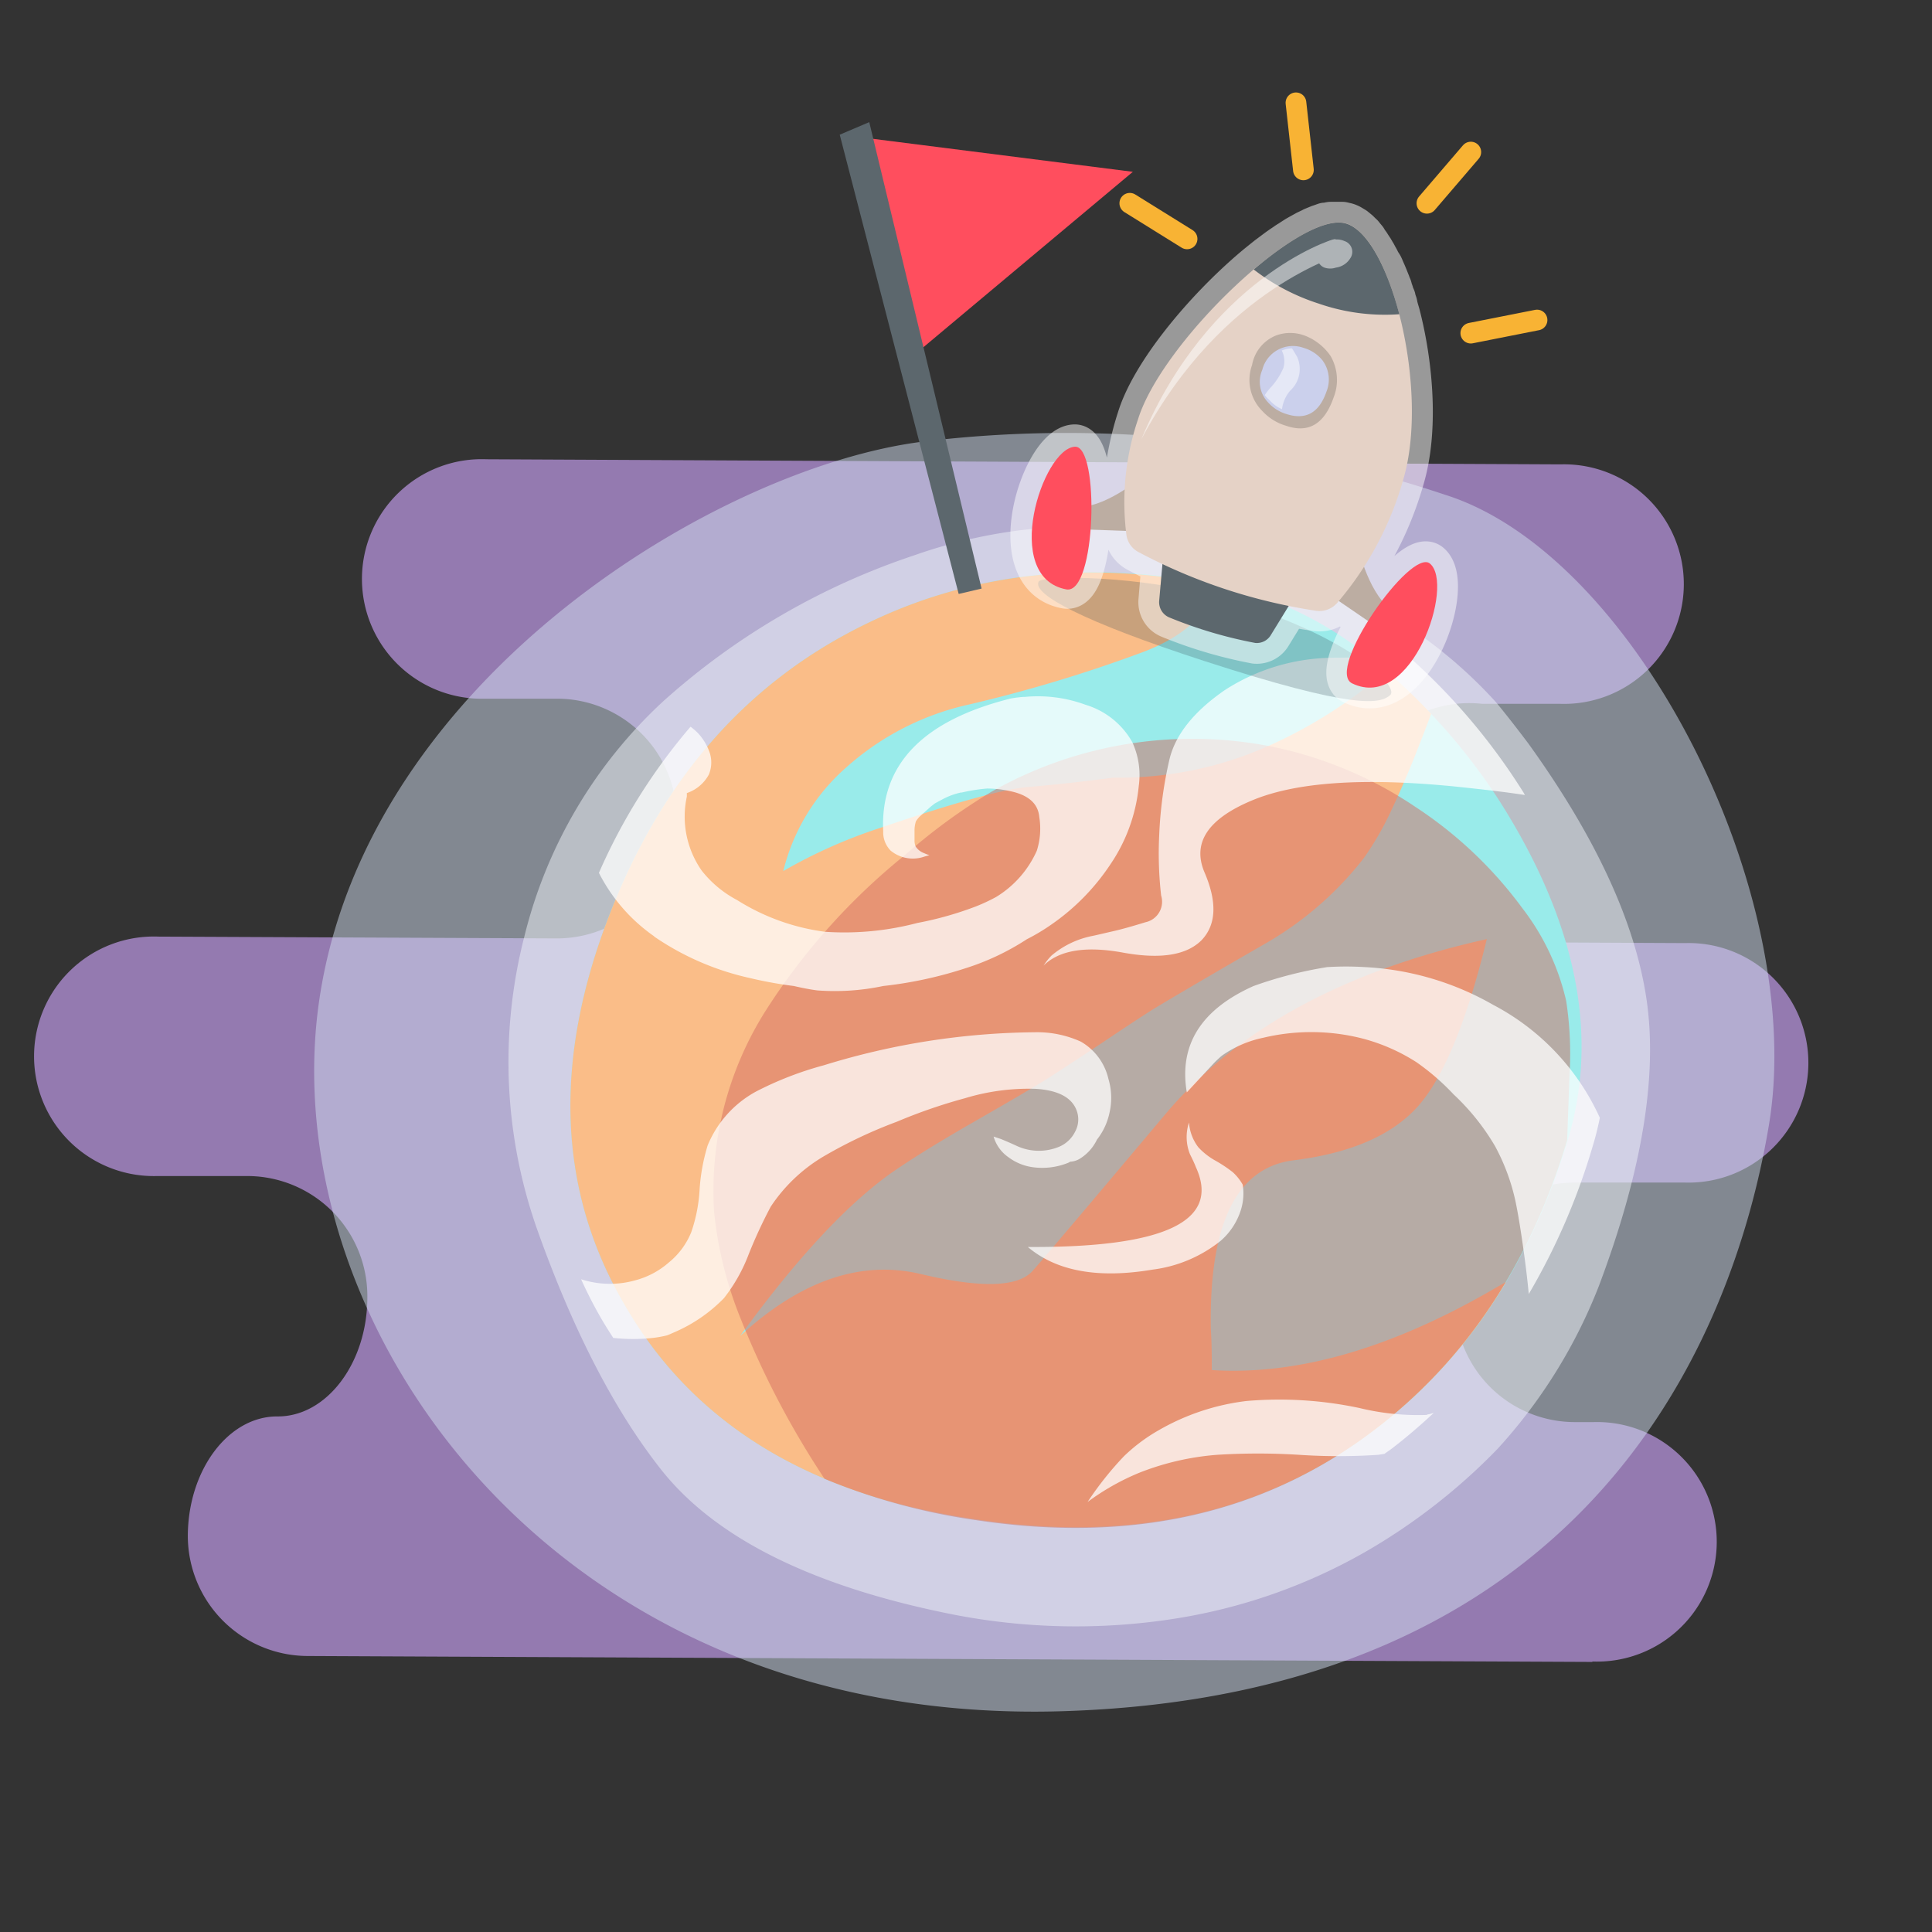 <svg id="Calque_1" data-name="Calque 1" xmlns="http://www.w3.org/2000/svg" viewBox="0 0 140 140"><rect x="0" y="0" width="140" height="140" fill="#333333" stroke="none"/><defs><style>.cls-1{fill:#947ab0;}.cls-2{fill:#d2def0;fill-opacity:0.5;}.cls-3{fill:#f0f4fb;fill-opacity:0.5;}.cls-4{fill:#99ebea;}.cls-5{fill:#fabd88;}.cls-12,.cls-17,.cls-6{opacity:0.5;}.cls-7{fill:#d46c5f;}.cls-17,.cls-18,.cls-8{fill:#fff;}.cls-8{fill-opacity:0.75;}.cls-9{fill:#ff4e5e;}.cls-10{fill:#5c676d;}.cls-11{fill:#344e59;opacity:0.25;}.cls-12,.cls-19{fill:none;stroke-linecap:round;stroke-linejoin:round;}.cls-12{stroke:#fff;stroke-width:3.01px;}.cls-12,.cls-15,.cls-16,.cls-17,.cls-18{fill-rule:evenodd;}.cls-13,.cls-15{fill:#bcada2;}.cls-14{fill:#e5d2c6;}.cls-16{fill:#cbd0ec;}.cls-19{stroke:#f8b334;stroke-width:1.5px;}</style></defs><title>Plan de travail 6</title><path class="cls-1" d="M115.39,120.4a8.68,8.68,0,1,0,.08-17.35h-1.39a8.68,8.68,0,1,1,.08-17.36l7.87,0a8.68,8.68,0,1,0,.08-17.35l-14.8-.07A8.68,8.68,0,1,1,107.39,51L113,51a8.68,8.68,0,1,0,.09-17.35l-77.85-.37a8.68,8.68,0,1,0-.08,17.35l5.24,0A8.68,8.68,0,1,1,40.32,68l-28.84-.13a8.68,8.68,0,1,0-.08,17.35l6.57,0A8.71,8.71,0,0,1,26.62,94c0,4.77-2.95,8.66-6.51,8.64s-6.48,3.88-6.5,8.65A8.71,8.71,0,0,0,22.25,120l93.14.43Z"/><path class="cls-2" d="M104.71,35.85A86.32,86.32,0,0,0,66.9,32c-14.72,1.82-40.22,17.08-43.74,40.3S39.84,125.14,77,124s48.38-25.75,51.18-42.46S118.55,40.2,104.71,35.85Z"/><g id="Layer0_8_MEMBER_0_FILL" data-name="Layer0 8 MEMBER 0 FILL"><path class="cls-3" d="M110.76,53.89c-1-1.33-1.78-2.31-2.35-3Q101.26,43,89.25,39.74a36.84,36.84,0,0,0-23,.5A51.57,51.57,0,0,0,48.09,50.79,34.32,34.32,0,0,0,38,67.85,36.47,36.47,0,0,0,39,89.3q3.9,10.9,9,17.31Q53.95,114,69.1,117a46.37,46.37,0,0,0,16,.3,40.45,40.45,0,0,0,13.76-4.8,43.75,43.75,0,0,0,9.65-7.5,37.82,37.82,0,0,0,7.35-11.81q4.69-12.45,3.45-20.8T110.76,53.89Z"/></g><g id="Layer0_8_MEMBER_1_FILL" data-name="Layer0 8 MEMBER 1 FILL"><path class="cls-4" d="M100.11,48.34a26.4,26.4,0,0,0-10.26-5.6Q75,39.29,62.9,45.14q-13,6.26-18.76,21.21Q38,82.21,45.29,94.6q7.45,12.91,25.51,15.51,16.9,2.55,28.81-6.5,9.94-7.56,14-21,3.41-11.31-4.85-24.41A43.31,43.31,0,0,0,100.11,48.34Z"/></g><path class="cls-5" d="M99.61,103.61a37.23,37.23,0,0,0,9.52-10.72l-1.07.62Q97,99.87,87.81,99.28c0-.91,0-1.9-.07-3q-.19-11.43,6-12.2t9-3.9q2.82-3.18,5-12.13Q92.2,71.51,84.42,80.77q-8,9.51-9.58,11.31t-8.12.24q-6.51-1.54-13.08,4.48,6-8.25,10.87-11.75,2.07-1.45,5.67-3.53,4.45-2.55,5.74-3.37t3.88-2.54q2.48-1.67,3.83-2.52,2.69-1.62,8.19-4.79a24.44,24.44,0,0,0,7-6.11,21.77,21.77,0,0,0,2-3.47c.38-.79.92-2,1.6-3.66.48-1.22.91-2.32,1.29-3.33a41.57,41.57,0,0,0-3.26-3.12,34.14,34.14,0,0,1-8.57,5.46,26.58,26.58,0,0,1-11.21,2.28q-3.52.46-6.18.68T63.76,60a37.05,37.05,0,0,0-7,3.12,14.62,14.62,0,0,1,4.55-7.5,19.73,19.73,0,0,1,9-4.59,104.58,104.58,0,0,0,12.3-3.7c3-1.09,4.9-2.73,5.55-4.9Q74.31,39.62,62.9,45.14q-13,6.26-18.76,21.21Q38,82.21,45.29,94.6q7.45,12.91,25.51,15.51Q87.7,112.66,99.61,103.61Z"/><g class="cls-6"><g id="Layer0_5_MEMBER_3_FILL" data-name="Layer0 5 MEMBER 3 FILL"><path class="cls-7" d="M92.67,54.21a29.52,29.52,0,0,0-20.82,3.16A43,43,0,0,0,65.53,62,46.8,46.8,0,0,0,55.47,73.26a24.44,24.44,0,0,0-3.73,14.51,28.12,28.12,0,0,0,1.9,7.71,63.33,63.33,0,0,0,6.11,11.68,45.25,45.25,0,0,0,11,3q16.92,2.55,28.81-6.52,9.95-7.55,14-21v0l.17-4.68a25.36,25.36,0,0,0-.24-5.44,17.31,17.31,0,0,0-3.16-6.69,30,30,0,0,0-7.78-7.37A29,29,0,0,0,92.67,54.21Z"/></g></g><path class="cls-8" d="M77.91,82a1.85,1.85,0,0,0,.1-1.55c-.36-.94-1.37-1.46-3-1.55a15.87,15.87,0,0,0-5.08.68A38.44,38.44,0,0,0,65,81.28a34.07,34.07,0,0,0-5.15,2.42,11.8,11.8,0,0,0-4,3.74,35,35,0,0,0-1.59,3.43,12.07,12.07,0,0,1-1.8,3.2,11.17,11.17,0,0,1-3.64,2.49c-.16.07-.33.15-.5.21a8.54,8.54,0,0,1-1,.18,13.19,13.19,0,0,1-2.88,0c-.3-.46-.59-.92-.87-1.4a31.89,31.89,0,0,1-1.46-2.85,6.76,6.76,0,0,0,3.91.08,6,6,0,0,0,2.45-1.3,5.46,5.46,0,0,0,1.62-2.19,11.32,11.32,0,0,0,.61-3.17A14.09,14.09,0,0,1,51.28,83a7.83,7.83,0,0,1,3.5-3.9,24.57,24.57,0,0,1,4.93-1.91A53.23,53.23,0,0,1,75,74.8a7.67,7.67,0,0,1,3.32.68,4.2,4.2,0,0,1,2,2.7,4.78,4.78,0,0,1,.07,2.49,4.68,4.68,0,0,1-.9,1.91v0A3.29,3.29,0,0,1,78.19,84a1.49,1.49,0,0,1-.64.18.91.91,0,0,1-.22.11,5,5,0,0,1-2.49.29,3.78,3.78,0,0,1-1.76-.72A2.75,2.75,0,0,1,72,82.36l.54.18c.24.1.6.25,1.08.47a3.82,3.82,0,0,0,3.17.07A2.28,2.28,0,0,0,77.91,82Zm25.5,20.53a18,18,0,0,1-4.9-.5,27.92,27.92,0,0,0-8.17-.51A16.67,16.67,0,0,0,84,103.62a12.54,12.54,0,0,0-2.56,1.91,23.91,23.91,0,0,0-2.63,3.31,17.43,17.43,0,0,1,3.75-2.12,19.38,19.38,0,0,1,5.65-1.3,47.84,47.84,0,0,1,5.91,0,42.72,42.72,0,0,0,5.77,0l.43-.07.47-.33c1.09-.83,2.12-1.72,3.11-2.64C103.71,102.44,103.55,102.49,103.41,102.5Zm-56-34.66a19.81,19.81,0,0,0,6.92,3,29.44,29.44,0,0,0,3.2.58c.6.14,1.17.25,1.7.32A17,17,0,0,0,64,71.45a29.54,29.54,0,0,0,5.91-1.27,18.07,18.07,0,0,0,4.5-2.12A14.62,14.62,0,0,0,76.18,67a16.11,16.11,0,0,0,4.28-4.36,12.19,12.19,0,0,0,2.06-5.69,5.7,5.7,0,0,0-.47-3.17,5.79,5.79,0,0,0-3.39-2.71,10,10,0,0,0-4.39-.57c-.29,0-.61.05-1,.11Q63.66,53,64,60.24v0a1.9,1.9,0,0,0,.54,1.4,2.53,2.53,0,0,0,2.45.43l.36-.1a3.12,3.12,0,0,1-.39-.15,1.21,1.21,0,0,1-.62-.5,1.16,1.16,0,0,1-.07-.43l0-.69a2.15,2.15,0,0,1,.1-.68,1.81,1.81,0,0,1,.33-.4l.76-.68.28-.22.54-.29a5.19,5.19,0,0,1,1.34-.5s.06,0,.07,0a12.7,12.7,0,0,1,1.84-.29,7.55,7.55,0,0,1,1.62.18c1.35.27,2.07.89,2.16,1.88a5.28,5.28,0,0,1-.18,2.45A7.49,7.49,0,0,1,72.18,65a13.27,13.27,0,0,1-1.48.69,24.71,24.71,0,0,1-4.22,1.19,20.78,20.78,0,0,1-6.7.64,15.75,15.75,0,0,1-6.37-2.3,8,8,0,0,1-2.56-2.13,6.82,6.82,0,0,1-1.08-5.36,2.3,2.3,0,0,0,0-.26,2.86,2.86,0,0,0,1.59-1.33,2.27,2.27,0,0,0,.07-1.59,4,4,0,0,0-.83-1.4,4.37,4.37,0,0,0-.56-.49,42.4,42.4,0,0,0-6.64,10.59A12.51,12.51,0,0,0,47.39,67.84ZM115.93,81a17.3,17.3,0,0,0-7.72-8.18,20.83,20.83,0,0,0-9.3-2.74,22.69,22.69,0,0,0-2.74,0,29.74,29.74,0,0,0-5.33,1.37Q85.13,74,86,79.16L88,77c.16-.16.34-.33.54-.5a8,8,0,0,1,3-1.3,15,15,0,0,1,7.25.07,13.67,13.67,0,0,1,3.85,1.7,17.14,17.14,0,0,1,2.7,2.34,16.61,16.61,0,0,1,3,3.75,15.05,15.05,0,0,1,1.48,4c.21,1,.44,2.45.68,4.25.12.9.21,1.72.28,2.46A47.6,47.6,0,0,0,115.43,83C115.63,82.35,115.79,81.69,115.93,81ZM84.75,55A29.46,29.46,0,0,0,84,60.53a27,27,0,0,0,.14,4.36A1.52,1.52,0,0,1,83,66.83c-.94.29-1.72.51-2.34.65s-1.23.29-1.59.36a6.53,6.53,0,0,0-2.88,1.41,4.49,4.49,0,0,0-.57.72q1.71-1.68,5.76-.94t5.69-.9q1.6-1.68.22-4.9T90.73,58q4.78-2,14.77-1c2.11.22,3.79.42,5,.61-.07-.13-.14-.25-.22-.37a45.42,45.42,0,0,0-8-9.48q-3-.16-6-.09a14.64,14.64,0,0,0-7.53,2.34Q85.41,52.32,84.75,55ZM74.48,90.36Q77.6,93,83.53,92a9.86,9.86,0,0,0,4.93-2.09,4.92,4.92,0,0,0,1.48-2.3,4,4,0,0,0,.11-1.77,3.66,3.66,0,0,0-.72-.9,9.78,9.78,0,0,0-1.3-.86,5,5,0,0,1-1.19-.94,3.32,3.32,0,0,1-.68-1.8,3.34,3.34,0,0,0,.07,2.3c.17.34.32.65.43.94Q89.35,90.45,74.48,90.36Z"/><polygon class="cls-9" points="62.63 9.98 82.09 12.45 66.52 25.49 62.63 9.98"/><polygon class="cls-10" points="69.47 43.04 60.85 9.76 62.99 8.85 71.13 42.65 69.47 43.04"/><path class="cls-11" d="M88.82,43.43c-6.22-1.82-13.3-1.73-13.55-1.29-.51.9,3.2,2.9,12,5.76C98.21,51.45,100,51,100.73,50.38S97.81,46.06,88.82,43.43Z"/><path class="cls-12" d="M103.62,40.84c-.6-.51-2.12.88-3.48,2.69a8.65,8.65,0,0,1-1.3-2.45,24.42,24.42,0,0,0,2.88-6.44c1-3.4.66-8.07-.32-11.87h0l-.12-.41-.06-.23c0-.12-.07-.25-.11-.37s0-.17-.08-.25l-.11-.35-.09-.25c0-.11-.08-.22-.11-.32s-.07-.18-.1-.26l-.12-.3-.11-.26-.12-.27a2.72,2.72,0,0,0-.11-.25L100,19l-.12-.24-.13-.23a1.71,1.71,0,0,0-.13-.23l-.12-.21-.14-.21-.12-.19-.14-.19L99,17.33l-.15-.18L98.73,17l-.16-.15-.12-.12-.17-.14-.11-.09-.2-.12-.1-.06a1.48,1.48,0,0,0-.29-.12l-.3-.07H96.8l-.23,0-.15,0a1.14,1.14,0,0,0-.25.06l-.16,0-.28.1-.15.05-.44.18-.11.06-.36.17-.2.11-.29.16-.23.13-.28.18-.23.15a2.9,2.9,0,0,0-.29.19l-.24.16-.3.21-.24.18-.51.38-.25.2-.3.24-.27.22-.19.16h0c-3.63,3.08-7.38,7.62-8.39,10.87a21.64,21.64,0,0,0-1,5.06,8.49,8.49,0,0,1-2.41,1.14c0-2.26-.41-4.28-1.2-4.23-2.35.13-5.36,9.45-.62,10.34,1,.18,1.57-2,1.76-4.33l2.55.09c0,.11,0,.23,0,.33A1.66,1.66,0,0,0,82.49,40c.41.22,1,.53,1.73.87L84,43.52a1.2,1.2,0,0,0,.75,1.23,32.06,32.06,0,0,0,6.21,1.84A1.18,1.18,0,0,0,92.1,46l1.29-2.1c.64.12,1.3.24,2,.33a1.71,1.71,0,0,0,1.52-.56l.13-.16L99.13,45c-1.26,2-2,4.09-1.15,4.52C102.32,51.62,105.43,42.34,103.62,40.84Z"/><path class="cls-10" d="M84.36,39.47,84,43.52a1.2,1.2,0,0,0,.75,1.23,32.06,32.06,0,0,0,6.21,1.84A1.18,1.18,0,0,0,92.1,46l2.17-3.53Z"/><path class="cls-13" d="M78.46,38.36l4.73.17L83,34.35s-2.58,2.3-4.72,2.38Z"/><path class="cls-13" d="M99.6,45.32l-3.9-2.67,2.65-3.25s.7,3.38,2.38,4.72Z"/><path class="cls-9" d="M103.62,40.84c1.81,1.5-1.3,10.78-5.64,8.68C96,48.56,102.23,39.67,103.62,40.84Z"/><path class="cls-14" d="M82.49,40a40.14,40.14,0,0,0,12.88,4.26,1.71,1.71,0,0,0,1.52-.56,23.6,23.6,0,0,0,4.83-9.07c1.83-6.41-.89-17.36-4.14-18.43S84.21,24.73,82.46,30.4a18.68,18.68,0,0,0-.83,8.4A1.66,1.66,0,0,0,82.49,40Z"/><path class="cls-10" d="M97.58,16.21c-1.39-.46-4,1-6.73,3.32A15.4,15.4,0,0,0,95.56,22a14.64,14.64,0,0,0,5.84.77C100.52,19.4,99.11,16.71,97.58,16.21Z"/><path class="cls-9" d="M77.89,32.37c-2.35.13-5.36,9.45-.62,10.34C79.44,43.11,79.7,32.26,77.89,32.37Z"/><path class="cls-15" d="M92.52,24.29a3,3,0,0,1,2.2.1,4,4,0,0,1,1.7,1.41,3.46,3.46,0,0,1,.22,3q-1,2.88-3.42,2.06a3.79,3.79,0,0,1-1.76-1.09,3.18,3.18,0,0,1-.73-3.32A2.84,2.84,0,0,1,92.52,24.29Z"/><path class="cls-16" d="M93.21,30a2.89,2.89,0,0,1-1.32-.84,2.16,2.16,0,0,1-.42-2.36,2.29,2.29,0,0,1,3-1.59,2.72,2.72,0,0,1,1.36.9,2.33,2.33,0,0,1,.29,2.27Q95.32,30.69,93.21,30Z"/><path class="cls-17" d="M93.48,28.32A2.13,2.13,0,0,0,94,25.87c-.14-.24-.26-.45-.38-.63a2.14,2.14,0,0,0-.74.16h0A1.71,1.71,0,0,1,93,26.66,5,5,0,0,1,92.15,28a4.29,4.29,0,0,0-.5.63A2.12,2.12,0,0,0,92,29a2.48,2.48,0,0,0,.9.65A2.56,2.56,0,0,1,93.48,28.32Z"/><g class="cls-6"><path class="cls-18" d="M82.7,31.84l0,0c4.86-11.58,13.67-14.48,14-14.51s.29.74.48,1S88.68,20.58,82.7,31.84Z"/><path class="cls-18" d="M96.81,19.39a1.3,1.3,0,0,1-.84,0,.78.78,0,0,1-.34-1.2,1.35,1.35,0,0,1,1.8-.72.82.82,0,0,1,.42,1.24A1.44,1.44,0,0,1,96.81,19.39Z"/></g><line class="cls-19" x1="86.02" y1="17.31" x2="81.87" y2="14.73"/><line class="cls-19" x1="94.45" y1="12.31" x2="93.91" y2="7.45"/><line class="cls-19" x1="103.4" y1="14.73" x2="106.58" y2="11.02"/><line class="cls-19" x1="106.58" y1="24.14" x2="111.38" y2="23.19"/></svg>